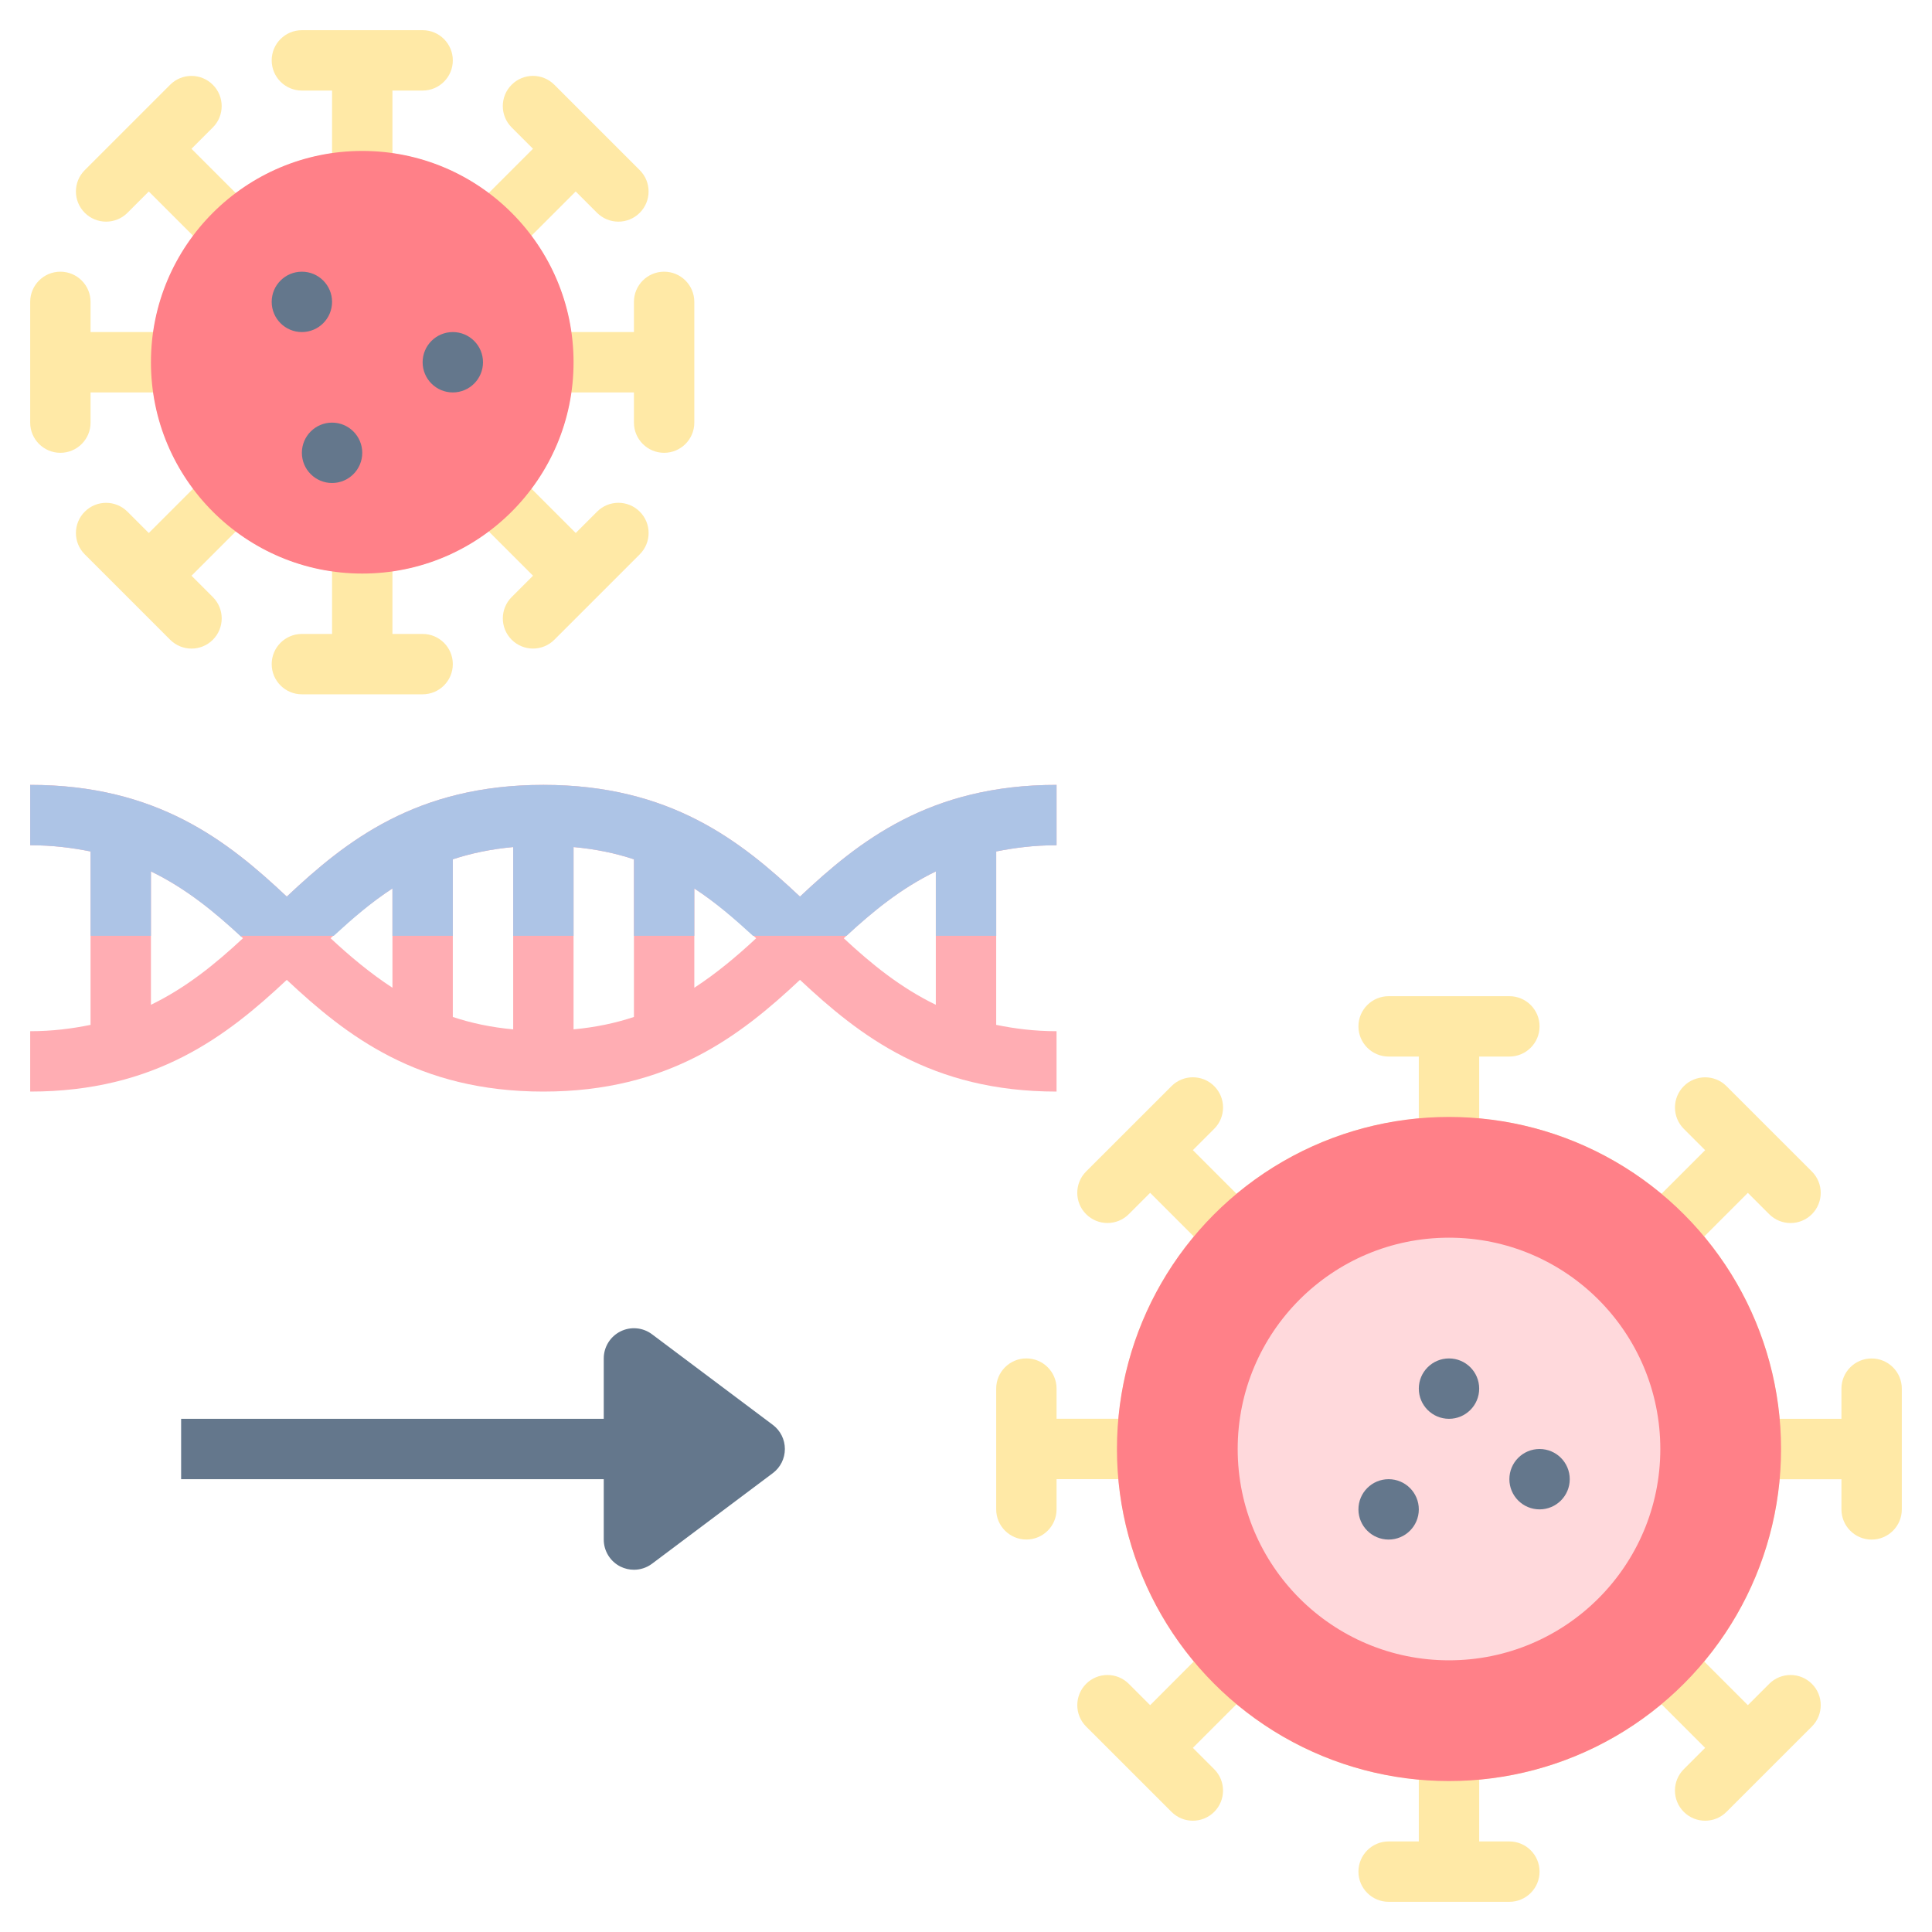 <?xml version="1.0"?><svg id="Layer_1_1_" style="enable-background:new 0 0 64 64;" version="1.1" viewBox="0 0 64 64" xml:space="preserve" xmlns="http://www.w3.org/2000/svg" xmlns:xlink="http://www.w3.org/1999/xlink"><path d="M61,46v1h-2.05c-0.206-2.286-1.108-4.37-2.498-6.037l1.448-1.448l0.707,0.707  c0.39,0.39,1.024,0.39,1.414,0l0,0c0.39-0.39,0.39-1.024,0-1.414l-2.829-2.828c-0.39-0.39-1.024-0.39-1.414,0l0,0  c-0.39,0.39-0.39,1.024,0,1.414l0.707,0.707l-1.448,1.448c-1.667-1.39-3.751-2.292-6.037-2.498V35h1c0.552,0,1-0.448,1-1v0  c0-0.552-0.448-1-1-1h-4c-0.552,0-1,0.448-1,1v0c0,0.552,0.448,1,1,1h1v2.05c-2.286,0.206-4.37,1.108-6.037,2.498l-1.448-1.448  l0.707-0.707c0.391-0.39,0.391-1.024,0-1.414l0,0c-0.39-0.39-1.024-0.39-1.414,0l-2.829,2.828c-0.391,0.39-0.391,1.024,0,1.414l0,0  c0.39,0.39,1.024,0.39,1.414,0l0.707-0.707l1.448,1.448c-1.39,1.667-2.292,3.751-2.498,6.037H35v-1c0-0.552-0.448-1-1-1h0  c-0.552,0-1,0.448-1,1v4c0,0.552,0.448,1,1,1h0c0.552,0,1-0.448,1-1v-1h2.05c0.206,2.286,1.108,4.37,2.498,6.037L38.1,56.486  l-0.707-0.707c-0.39-0.39-1.024-0.39-1.414,0l0,0c-0.39,0.39-0.39,1.024,0,1.414l2.829,2.828c0.39,0.39,1.024,0.39,1.414,0l0,0  c0.39-0.39,0.39-1.024,0-1.414l-0.707-0.707l1.448-1.448c1.667,1.39,3.751,2.292,6.037,2.498V61h-1c-0.552,0-1,0.448-1,1v0  c0,0.552,0.448,1,1,1h4c0.552,0,1-0.448,1-1v0c0-0.552-0.448-1-1-1h-1v-2.05c2.286-0.206,4.37-1.108,6.037-2.498l1.448,1.448  l-0.707,0.707c-0.391,0.39-0.391,1.024,0,1.414l0,0c0.39,0.39,1.024,0.39,1.414,0l2.829-2.828c0.391-0.39,0.391-1.024,0-1.414l0,0  c-0.39-0.39-1.024-0.39-1.414,0L57.9,56.486l-1.448-1.448c1.39-1.667,2.292-3.751,2.498-6.037H61v1c0,0.552,0.448,1,1,1h0  c0.552,0,1-0.448,1-1v-4c0-0.552-0.448-1-1-1h0C61.448,45,61,45.448,61,46z" style="fill:#FFE9A6;"/><circle cx="48" cy="48" r="11" style="fill:#FF8088;"/><g><circle cx="48" cy="48" r="7" style="fill:#FFD9DC;"/></g><circle cx="48" cy="46" r="1" style="fill:#64778C;"/><circle cx="51" cy="49" r="1" style="fill:#64778C;"/><circle cx="46" cy="50" r="1" style="fill:#64778C;"/><path d="M35,28v-2c-4.208,0-6.544,1.861-8.5,3.701C24.544,27.861,22.208,26,18,26s-6.544,1.861-8.5,3.701  C7.544,27.861,5.208,26,1,26v2c0.741,0,1.39,0.084,2,0.206v5.744c-0.611,0.124-1.261,0.21-2,0.21v2c4.158,0,6.524-1.849,8.5-3.701  c1.976,1.852,4.342,3.701,8.5,3.701s6.524-1.849,8.5-3.701c1.976,1.852,4.342,3.701,8.5,3.701v-2c-0.739,0-1.389-0.086-2-0.21  v-5.744C33.61,28.084,34.259,28,35,28z M15,28.466c0.6-0.198,1.261-0.338,2-0.406v6.039c-0.736-0.068-1.398-0.21-2-0.411V28.466z   M13,32.72c-0.737-0.481-1.404-1.039-2.049-1.64c0.644-0.603,1.31-1.165,2.049-1.649V32.72z M19,28.06  c0.739,0.067,1.4,0.207,2,0.406v5.222c-0.602,0.201-1.264,0.342-2,0.411V28.06z M23,29.432c0.739,0.483,1.405,1.046,2.049,1.649  c-0.644,0.6-1.312,1.159-2.049,1.64V29.432z M5,28.867c1.173,0.568,2.13,1.353,3.049,2.213C7.128,31.938,6.166,32.719,5,33.285  V28.867z M31,33.285c-1.166-0.566-2.128-1.346-3.049-2.204c0.919-0.86,1.875-1.645,3.049-2.213V33.285z" style="fill:#FFADB3;"/><path d="M25.6,47.2l-4-3c-0.304-0.229-0.709-0.264-1.047-0.095C20.214,44.275,20,44.621,20,45v2H6v2h14v2  c0,0.379,0.214,0.725,0.553,0.895C20.694,51.965,20.848,52,21,52c0.212,0,0.423-0.067,0.6-0.2l4-3c0.252-0.188,0.4-0.485,0.4-0.8  S25.852,47.389,25.6,47.2z" style="fill:#64778C;"/><path d="M22,15L22,15c0.552,0,1-0.448,1-1v-4c0-0.552-0.448-1-1-1h0c-0.552,0-1,0.448-1,1v1h-2.08  c-0.17-1.183-0.636-2.269-1.322-3.184l1.473-1.473l0.707,0.707c0.391,0.39,1.024,0.39,1.414,0c0.391-0.391,0.391-1.024,0-1.414  l-2.829-2.829c-0.391-0.391-1.024-0.391-1.414,0c-0.391,0.39-0.391,1.024,0,1.414l0.707,0.707l-1.473,1.473  C15.269,5.716,14.183,5.25,13,5.08V3h1c0.552,0,1-0.448,1-1v0c0-0.552-0.448-1-1-1h-4C9.448,1,9,1.448,9,2v0c0,0.552,0.448,1,1,1h1  v2.08C9.817,5.25,8.731,5.716,7.816,6.402L6.343,4.929L7.05,4.222c0.391-0.391,0.391-1.024,0-1.414  c-0.391-0.391-1.024-0.391-1.414,0L2.808,5.636c-0.391,0.39-0.391,1.024,0,1.414c0.391,0.39,1.024,0.39,1.414,0l0.707-0.707  l1.473,1.473C5.716,8.731,5.25,9.817,5.08,11H3v-1c0-0.552-0.448-1-1-1h0c-0.552,0-1,0.448-1,1v4c0,0.552,0.448,1,1,1h0  c0.552,0,1-0.448,1-1v-1h2.08c0.17,1.183,0.636,2.269,1.322,3.184l-1.473,1.473L4.222,16.95c-0.391-0.391-1.024-0.391-1.414,0  c-0.391,0.39-0.391,1.024,0,1.414l2.829,2.829c0.391,0.39,1.024,0.39,1.414,0c0.391-0.391,0.391-1.024,0-1.414l-0.707-0.707  l1.473-1.473C8.731,18.284,9.817,18.75,11,18.92V21h-1c-0.552,0-1,0.448-1,1v0c0,0.552,0.448,1,1,1h4c0.552,0,1-0.448,1-1v0  c0-0.552-0.448-1-1-1h-1v-2.08c1.183-0.17,2.269-0.636,3.184-1.322l1.473,1.473l-0.707,0.707c-0.391,0.39-0.391,1.024,0,1.414  c0.391,0.39,1.024,0.39,1.414,0l2.829-2.829c0.391-0.391,0.391-1.024,0-1.414c-0.391-0.391-1.024-0.391-1.414,0l-0.707,0.707  l-1.473-1.473c0.686-0.915,1.151-2.001,1.322-3.184H21v1C21,14.552,21.448,15,22,15z" style="fill:#FFE9A6;"/><g><circle cx="12" cy="12" r="7" style="fill:#FF8088;"/></g><g><path d="M10,11L10,11c-0.552,0-1-0.448-1-1v0c0-0.552,0.448-1,1-1h0c0.552,0,1,0.448,1,1v0   C11,10.552,10.552,11,10,11z" style="fill:#64778C;"/></g><g><path d="M15,13L15,13c-0.552,0-1-0.448-1-1v0c0-0.552,0.448-1,1-1h0c0.552,0,1,0.448,1,1v0   C16,12.552,15.552,13,15,13z" style="fill:#64778C;"/></g><g><path d="M11,16L11,16c-0.552,0-1-0.448-1-1v0c0-0.552,0.448-1,1-1h0c0.552,0,1,0.448,1,1v0   C12,15.552,11.552,16,11,16z" style="fill:#64778C;"/></g><path d="M26.5,29.701C24.544,27.861,22.208,26,18,26s-6.544,1.861-8.5,3.701C7.544,27.861,5.208,26,1,26v2  c0.741,0,1.39,0.084,2,0.206V31h2v-2.133c1.153,0.558,2.093,1.332,3,2.172V31h3.057c0.615-0.566,1.241-1.11,1.943-1.568V31h2v-2.534  c0.6-0.198,1.261-0.338,2-0.406V31h2v-2.94c0.739,0.067,1.4,0.207,2,0.406V31h2v-1.568c0.701,0.459,1.328,1.003,1.943,1.568h3.099  c0.894-0.825,1.823-1.583,2.959-2.133V31h2v-2.794C33.61,28.084,34.259,28,35,28v-2C30.792,26,28.456,27.861,26.5,29.701z" style="fill:#ADC4E6;"/></svg>